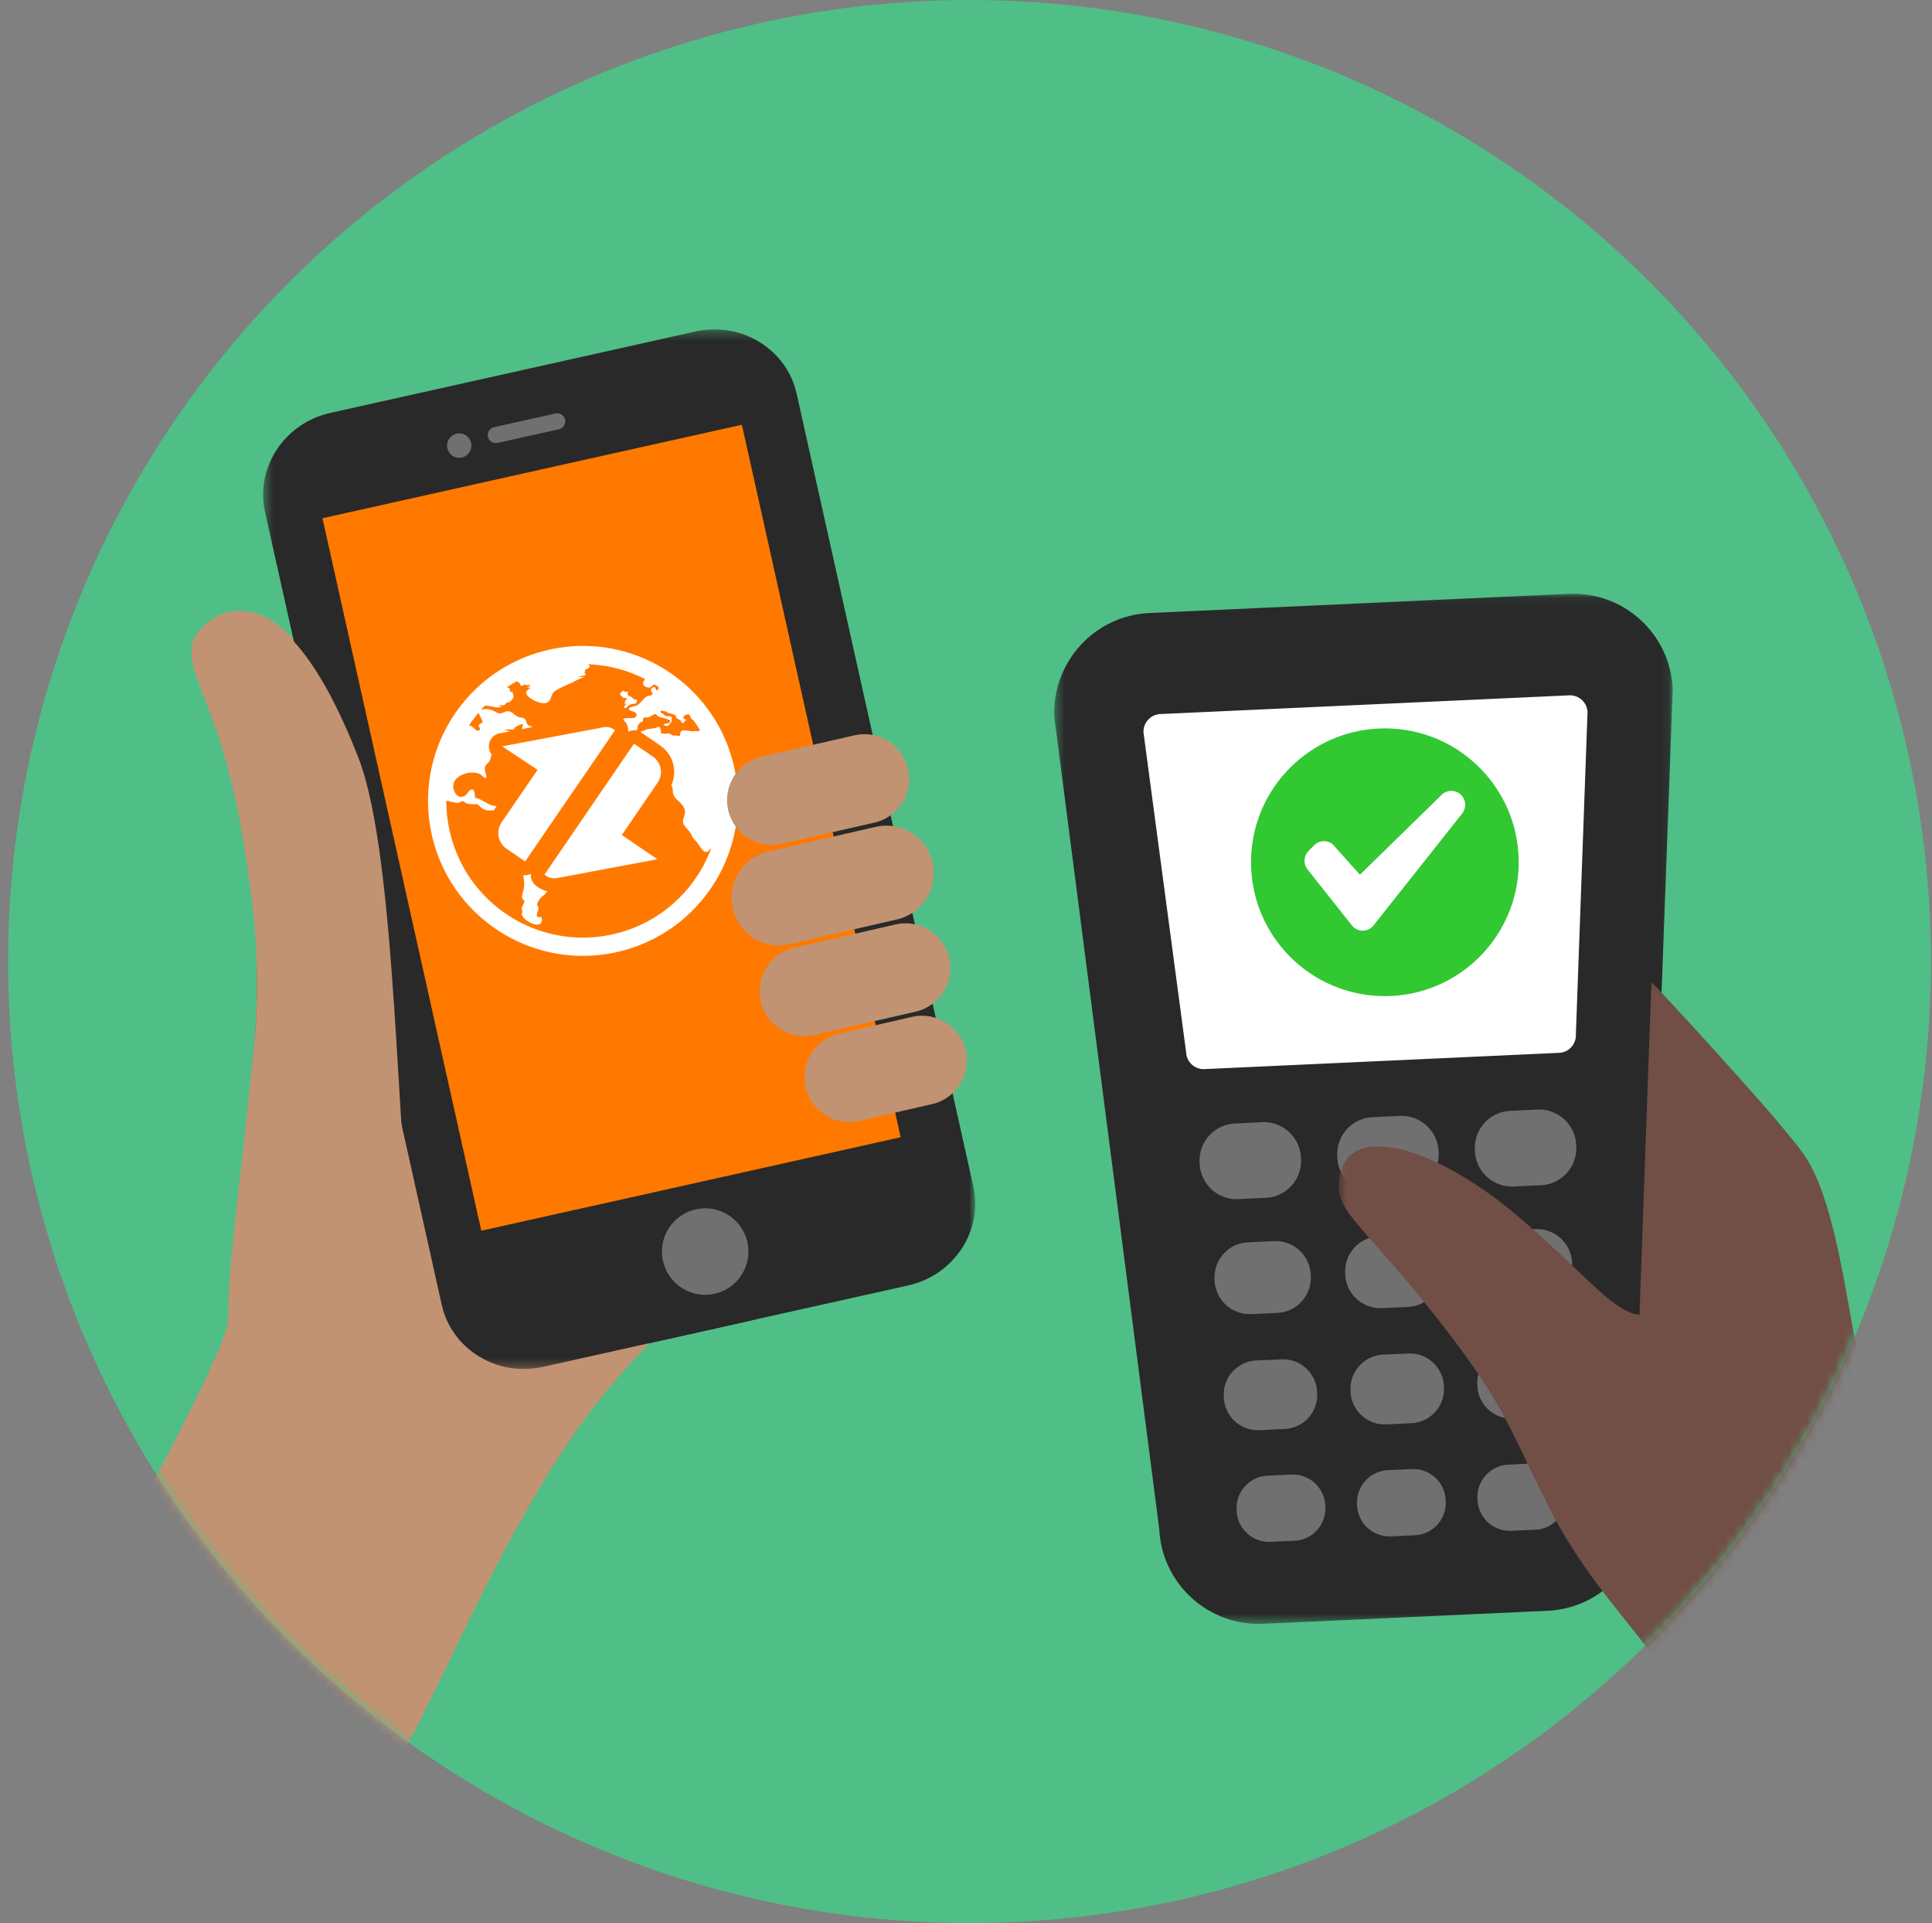 <svg xmlns="http://www.w3.org/2000/svg" xmlns:xlink="http://www.w3.org/1999/xlink" width="211" height="210" viewBox="0 0 211 210">
    <rect x="0" y="0" width="211" height="210" fill="#808080" stroke="none"/>
    <defs>
        <circle id="a" cx="105" cy="105" r="105"/>
        <path id="c" d="M50.428 98.43C24.26 98.43 3.03 77.2 3.03 51.033c0-26.19 21.23-47.418 47.398-47.418 26.189 0 47.418 21.229 47.418 47.418 0 26.168-21.23 47.397-47.418 47.397"/>
        <path id="e" d="M0 .844h93.043v172.264H0z"/>
        <path id="g" d="M1.405.24h77.771v113.52H1.405z"/>
        <path id="i" d="M0 0h132.891v159.469H0z"/>
        <path id="k" d="M0 .844h93.043v172.264H0z"/>
        <path id="m" d="M1.405.24h77.771v113.52H1.405z"/>
        <path id="o" d="M.15.036h9.558v20.187H.15z"/>
        <path id="p" d="M.09.065h67.548v112.498H.09z"/>
        <path id="r" d="M0 .089h99.397v135.79H0z"/>
    </defs>
    <g fill="none" fill-rule="evenodd" transform="translate(.882)">
        <mask id="b" fill="#fff">
            <use xlink:href="#a"/>
        </mask>
        <use fill="#50BE87" xlink:href="#a"/>
        <g mask="url(#b)">
            <g transform="translate(-15.75 100.8)">
                <mask id="d" fill="#fff">
                    <use xlink:href="#c"/>
                </mask>
                <g mask="url(#d)">
                    <g transform="translate(-4.464 -34.964)">
                        <mask id="f" fill="#fff">
                            <use xlink:href="#e"/>
                        </mask>
                        <path fill="#C19372" d="M40.383 4.263c.556-2.24 9.328-10.955 18.095 12.717 8.762 23.676 5.468 26.011 6.662 35.77 1.19 9.759 27.697 22.824 27.697 22.824s1.543.96-3.82 6.575c-5.358 5.621-10.944 13.07-19.822 31.74-9.358 19.682-31.063 59.219-31.063 59.219H0v-12.964s44.253-75.87 44.266-81.863c.012-5.994.91-11.329 2.546-27.155 1.014-9.797 1.517-8.864-.83-24.722-2.333-15.742-6.557-18.259-5.6-22.14" mask="url(#f)"/>
                    </g>
                    <g transform="translate(42.2 -65.07)">
                        <mask id="h" fill="#fff">
                            <use xlink:href="#g"/>
                        </mask>
                        <path fill="#000" d="M20.912 106.753c1.083 4.856 6.038 7.895 11.05 6.775l39.879-8.888c5.018-1.117 8.21-5.967 7.123-10.832L59.67 7.254C58.584 2.396 53.637-.646 48.62.47L8.745 9.358C3.721 10.48.53 15.334 1.618 20.202l19.294 86.551z" mask="url(#h)"/>
                    </g>
                    <path fill="#FDCC00" d="M96.494 34.839c.566 2.545-1.048 5.068-3.592 5.639-2.532.567-5.058-1.037-5.624-3.584a4.719 4.719 0 0 1 3.572-5.633 4.731 4.731 0 0 1 5.644 3.578M76.583-54.983a.902.902 0 0 1-.674 1.059l-6.694 1.488a.89.89 0 0 1-1.061-.671.888.888 0 0 1 .674-1.048l6.698-1.489a.89.89 0 0 1 1.057.661M66.322-52.434a1.33 1.33 0 1 1-2.596.58 1.33 1.33 0 0 1 2.596-.58"/>
                    <path fill="#714E46" d="M42.377 16.161c.834-7.716.834-14.838-.834-24.721-2.65-15.691-6.557-18.26-5.597-22.141.557-2.24 8.955-10.813 18.092 12.716 4.233 10.91 4.111 43.31 5.942 53.787 1.151 6.6-7.229.364-7.396-.134-.17-.497-10.207-19.507-10.207-19.507"/>
                    <path fill="#FF7900" d="M113.232 23.382L95.889-54.416l-10.9 2.425-10.96 2.443-23.944 5.34L67.431 33.59l10.068-2.245 2.424-.539v.005z"/>
                    <path fill="#FFF" d="M95.599-1.793a16.917 16.917 0 0 1-4.611 4.554 16.843 16.843 0 0 1-6.221 2.518 16.83 16.83 0 0 1-6.713-.09 16.93 16.93 0 0 1-5.95-2.568 16.865 16.865 0 0 1-7.072-10.834 17.127 17.127 0 0 1-.294-3.128c.142.013.29.015.446.063.077.096.13.076.265.065.275.053.56.164.839.11.34-.158.444-.319.728-.068.256.223.805.252 1.126.252.184 0 .346-.04.512.052.146.083.25.236.378.341.262.212.516.352.859.372.232.013.474-.013.71 0l.37-.542c-.643.015-1.172-.352-1.718-.648-.302-.164-.608-.325-.954-.373.007 0-.05-.88-.22-.977-.422-.243-.717.515-.999.693-.687.437-1.227-.055-1.425-.753-.464-1.639 2.039-2.5 3.254-1.882.121.06.593.542.715.479.2-.105-.074-.735-.092-.875-.052-.419-.06-.603.3-.918.203-.174.32-.41.389-.668.044-.167.053-.317.146-.442a1.644 1.644 0 0 1-.327-1.35 1.646 1.646 0 0 1 1.307-1.286l1.233-.232c-.028-.01-.053-.024-.081-.031a1.194 1.194 0 0 0-.087-.03.993.993 0 0 0-.365-.06c-.029.001-.057.01-.084.01-.013 0-.057 0-.04-.018.008-.01.034-.013.047-.016l.066-.026c.048-.017.096-.033.144-.044.172-.037.347-.023.522-.019.085.002.171.002.256-.007a.406.406 0 0 0 .133-.028c.031-.017.121-.005.108-.035-.022-.03-.094-.042-.083-.09.008-.032.052-.057.076-.076.031-.024.066-.042.103-.062.159-.087.31-.181.476-.253.08-.033.16-.063.245-.08a.734.734 0 0 1 .107-.012c.033-.002.086-.015.116.004.031.02.005.062-.007.086-.02.039-.04.074-.052.116a.979.979 0 0 0-.052.358l.002.024 1.26-.238c-.165-.12-.486-.177-.615-.337-.162-.2-.12-.5-.333-.686-.225-.193-.524-.136-.784-.232-.37-.137-.617-.489-.98-.638-.548-.227-.723.135-1.244.19-.323.035-.542-.17-.813-.299-.501-.24-1.075-.31-1.596-.121.156-.179.317-.354.483-.526l.025-.001c.481-.024.939.15 1.409.208.1.013.788-.06.726-.087-.131-.055-.642-.073-.286-.184.168.005.588.066.629-.11.191-.213.298-.23.588-.284.237-.242.473-.437.462-.767-.109-.162-.048-.312-.125-.454-.384-.024-.354-.22-.354-.464-.052-.044-.203-.087-.37-.118.03-.022.06-.044.092-.063a16.3 16.3 0 0 1 1.133-.69c.28.11.496.283.478.541.154-.002.326-.022.459-.105.03-.019.053-.072.092-.072.046 0 .072.065.096.094.012.015.023.026.033.042l.116-.042a.74.74 0 0 1 .114-.018.364.364 0 0 1 .201.042c.024.013.107.048.094.085-.01.027-.066.035-.09.04-.028.008-.057.013-.085.022l-.14.048c-.043.013-.083.032-.127.034-.058.055.16.022.234.042.06.018.129.013.186.037.101.042-.081.112-.109.132-.055.041-.11.085-.162.13a.753.753 0 0 0-.17.197.353.353 0 0 0-.048.2c.008.084.05.16.098.224.07.095.157.178.242.258l.033.031c.473.396 1.513.898 2.145.7.693-.213.465-1.105 1.093-1.485.629-.38 1.298-.691 1.976-.968.188-.079.367-.184.544-.28.25-.14.51-.247.774-.356.046-.016.092-.027.138-.044.013-.005.122-.046.068-.063-.037-.012-.08-.007-.118-.007-.044 0-.088.002-.132.004-.082.003-.164.009-.244-.011-.02-.006-.059-.006-.059-.033.002-.034.052-.036.076-.037.094-.011.188-.04.282-.057.098-.019.197-.037.291-.07.046-.015.092-.026.136-.047.023-.007.06-.009.052-.04a.214.214 0 0 0-.085-.113c-.018-.012-.042-.018-.06-.033-.026-.02-.019-.038-.008-.068.015-.044.035-.088.039-.136.003-.05-.006-.105-.008-.155-.005-.118.201-.179.279-.212.11-.046.29-.135.304-.271.016-.146-.133-.179-.168-.293a17.06 17.06 0 0 1 2.938.372c1.43.312 2.8.806 4.096 1.467-.317.369-.456.872.398 1.04.326.062.512-.34.785-.372.156.095.311.195.464.298.037.066.054.14.02.216-.038.09-.17.23-.283.182-.142-.062-.028-.374-.27-.37a.442.442 0 0 0-.383.276c-.077.197.25.4.166.596-.107.256-.512.149-.706.282-.394.269-.69.748-1.108 1.04-.191.132-.442.16-.658.228-.143.042-.38.105-.433.263-.064.188.504.304.616.354.302.136.475.35.214.641-.326.364-1.128-.068-1.499.288a.276.276 0 0 0-.046.06c.002 0 .004.003.004.003.415.328.691.883.617 1.483a1.583 1.583 0 0 1 .962-.149c.006-.004.008-.01.013-.013.058-.042.126-.07.168-.13.072-.096.01-.227.026-.338.016-.114.09-.186.15-.276.042-.063.066-.144.117-.198.085-.084.223-.086.32-.154.158-.113.02-.317.154-.448.096-.092.234-.074.354-.06.324.034.486-.19.776-.267.03-.009.07-.068.1-.086.088-.057.217-.09.314-.033.08.044.12.138.19.195.107.09.26.116.385.168.142.059.227.064.373.075.158.013.315.127.47.175.12.034.31.083.335.23.044.259-.402.272-.55.309-.054.01-.276.07-.283.129-.015.09.396.153.457.153.173-.004.221-.133.315-.255.08-.1.198-.175.247-.298.043-.102-.038-.187-.042-.286-.006-.083.06-.094.074-.162.024-.13-.262-.185-.341-.197a1.407 1.407 0 0 0-.23-.02c-.05-.003-.152.021-.198.003-.16-.068-.206-.218-.365-.302-.542-.15-.193-.551.083-.304.35-.052.503.296.89.254.225.197.424.031.61.299.094.377.17.359.555.532.133.063.162.48.395.369.075-.039.147-.151.202-.214.03-.033.11-.092.124-.136.05-.139-.179-.104-.238-.172-.269-.313.208-.51.457-.544a.217.217 0 0 1 .188.061c.024.028.046.06.072.09.052.085.089.189.125.266a.574.574 0 0 0 .188.236.495.495 0 0 0 .12.063 16.74 16.74 0 0 1 .837 1.257c-.147.07-.293.136-.466.114a1.274 1.274 0 0 0-.374-.007c-.235.042-.417-.034-.644-.05-.177-.013-.389-.076-.562-.054-.223.026-.4.172-.413.397-.005.09.006.197-.077.258-.138.1-.341-.013-.492-.015-.12 0-.242.01-.36-.015a.51.51 0 0 1-.15-.06c-.036-.026-.09-.111-.126-.12a1.362 1.362 0 0 0-.584-.036c-.18.026-.347.024-.513-.057-.269-.13.002-.243-.08-.438-.012-.032-.1-.102-.1-.122.018-.337-.317-.195-.553-.09-.452.129-1.064.079-1.425.335-.162.039-.326.09-.481.162.053.028.105.06.155.093l2.324 1.59a3.966 3.966 0 0 1 1.347 4.945l.04.03c.213.184.124.647.181.89.093.383.22.555.496.824.44.426.979.853.995 1.517.015.56-.455 1.014-.14 1.572.277.485.706.728.942 1.275.194.45.328.546.634.857.332.341 1.001 1.95 1.646.893a.412.412 0 0 1 .137-.047 16.804 16.804 0 0 1-1.886 3.628zM67.692-20.877c.325-.474.673-.929 1.04-1.368.108.286.383.804.401.843.286.63-.18.285-.359.726-.076.184.168.295.124.444-.183.636-.75-.227-1.123-.374a.946.946 0 0 0-.227-.055c.048-.07.096-.142.144-.216zm32.782 6.005C98.52-25.27 88.507-32.115 78.11-30.162 67.71-28.21 60.863-18.196 62.817-7.799 64.771 2.6 74.785 9.448 85.182 7.494 95.58 5.541 102.428-4.47 100.474-14.872zm-12.518-3.539l-2.321 3.395c-1.161 1.698-2.604 3.81-3.983 5.824l-4.768 6.975c.04.03.08.059.12.085l.038.025a.712.712 0 0 0 .08.05l.044.028.072.04.046.023.072.035c.014.007.03.012.042.02l.077.027c.013.006.026.012.037.015a1.37 1.37 0 0 0 .128.039c.033.007.066.016.1.022a.876.876 0 0 0 .157.026.773.773 0 0 0 .067.007l.046.002c.022.002.046.002.068.002.015.002.03.002.044.002l.078-.002c.01-.002.022-.002.035-.002.037-.002.074-.005.11-.01.008-.001.015-.003.023-.003.03-.004.06-.007.092-.013l.042-.007.068-.013c.013-.002.026-.006.039-.007.018-.004.037-.006.055-.011.013-.002.028.003.04 0 .047-.012.093-.019.14-.028L90.845-4.12 86.45-7.113l4.34-6.351.092-.136a2.317 2.317 0 0 0-.602-3.222l-2.324-1.589zM74.497-3.845l4.16-6.084 1.012-1.482s5.951-8.646 5.927-8.666c-.04-.031-.079-.057-.116-.083l-.037-.026a1.813 1.813 0 0 1-.079-.048l-.04-.024-.08-.04-.035-.019a2.864 2.864 0 0 0-.11-.048l-.008-.001c-.035-.013-.068-.026-.103-.037l-.035-.01c-.026-.005-.052-.012-.075-.018l-.04-.01-.075-.014c-.013-.002-.024-.004-.035-.004a1.057 1.057 0 0 0-.107-.013h-.01a1.797 1.797 0 0 0-.098-.003h-.035l-.076.002a.275.275 0 0 0-.039.003c-.026 0-.051.004-.077.006-.011.002-.019.013-.03.013-.036.003-.071.018-.107.024-.003.002-.007.002-.012.002-.03.007-.063.001-.096.007-.056.01-.115.018-.172.031l-.038.01c-.06.014-.116.033-.175.042L71.65-18.08l4.38 2.905-2.572 3.75-1.867 2.728a2.385 2.385 0 0 0-.29 2.098c.154.459.447.872.873 1.163L74.2-4.05l.297.204zm.71 1.523a1.758 1.758 0 0 1-.454.155c-.164.03-.332.035-.496.016.04.354.115.699.122 1.054.01.47-.147.92-.236 1.377-.026.133-.063.303-.01.433.088.209.323.198.248.469-.055.197-.16.381-.242.567-.044.103-.083.216-.06.33.016.083.08.148.088.232.007.118-.083.216-.085.33-.002.142.104.299.18.411.335.47 1.472 1.136 2.06.832.215-.111.282-.504.22-.716-.082-.289-.226-.099-.443-.132-.398-.06.116-.962.04-1.207-.031-.106-.132-.176-.158-.286-.068-.304.431-.936.667-1.093.243-.164.4-.396.592-.601a3.784 3.784 0 0 1-1.398-.691 1.651 1.651 0 0 1-.635-1.48zM86.628-24.05c.1-.013.22-.035.318.004.029.01.211.177.141.21-.08.038-.212.03-.24.134-.01.056.03.107.008.164-.016.043-.092.074-.094.12-.003.114.166-.002.197.08.037.088-.224.222-.206.362.017.115.031.227.17.166.16-.073.247-.248.392-.344.046-.03.153-.04.183-.072.16-.153.418-.083.61-.144.17-.053.25-.27.188-.435-.032-.088-.065-.072-.155-.068-.188.01-.236-.05-.347-.186-.123-.148-.357-.192-.508-.31-.061-.046-.131-.12-.128-.199.006-.085.152-.227-.01-.264-.09-.02-.17.041-.257.045-.118.003-.055-.118-.142-.148-.068-.024-.208.054-.261.085a.537.537 0 0 0-.22.225c-.05.127.022.162.065.265.108.256.188-.044.296.31z"/>
                    <path fill="#714E46" d="M114.04-16.832a4.886 4.886 0 0 1-3.667 5.857L100.252-8.66a4.889 4.889 0 0 1-5.854-3.672 4.885 4.885 0 0 1 3.667-5.853l10.118-2.318a4.888 4.888 0 0 1 5.857 3.671M118.526 3.819a4.89 4.89 0 0 1-3.67 5.858l-11.047 2.53a4.884 4.884 0 0 1-5.857-3.663 4.894 4.894 0 0 1 3.673-5.86L112.672.148a4.886 4.886 0 0 1 5.854 3.67M120.34 13.91a4.897 4.897 0 0 1-3.674 5.856l-7.957 1.827a4.884 4.884 0 0 1-5.854-3.666 4.878 4.878 0 0 1 3.67-5.857l7.957-1.832a4.897 4.897 0 0 1 5.857 3.672M116.72-6.61a5.191 5.191 0 0 1-3.896 6.214l-11.728 2.692A5.175 5.175 0 0 1 94.89-1.6a5.177 5.177 0 0 1 3.886-6.214l11.728-2.693a5.193 5.193 0 0 1 6.215 3.898"/>
                </g>
            </g>
            <g transform="translate(-10.434 15.75)">
                <mask id="j" fill="#fff">
                    <use xlink:href="#i"/>
                </mask>
                <g mask="url(#j)">
                    <g transform="translate(-9.78 50.086)">
                        <mask id="l" fill="#fff">
                            <use xlink:href="#k"/>
                        </mask>
                        <path fill="#C19372" d="M40.383 4.263c.556-2.24 9.328-10.955 18.095 12.717 8.762 23.676 5.468 26.011 6.662 35.77 1.19 9.759 27.697 22.824 27.697 22.824s1.543.96-3.82 6.575c-5.358 5.621-10.944 13.07-19.822 31.74-9.358 19.682-31.063 59.219-31.063 59.219H0v-12.964s44.253-75.87 44.266-81.863c.012-5.994.91-11.329 2.546-27.155 1.014-9.797 1.517-8.864-.83-24.722-2.333-15.742-6.557-18.259-5.6-22.14" mask="url(#l)"/>
                    </g>
                    <g transform="translate(36.884 19.98)">
                        <mask id="n" fill="#fff">
                            <use xlink:href="#m"/>
                        </mask>
                        <path fill="#292929" d="M20.912 106.753c1.083 4.856 6.038 7.895 11.05 6.775l39.879-8.888c5.018-1.117 8.21-5.967 7.123-10.832L59.67 7.254C58.584 2.396 53.637-.646 48.62.47L8.745 9.358C3.721 10.48.53 15.334 1.618 20.202l19.294 86.551z" mask="url(#n)"/>
                    </g>
                    <path fill="#707070" d="M91.178 119.889c.566 2.545-1.048 5.068-3.592 5.639-2.531.567-5.057-1.037-5.623-3.584a4.719 4.719 0 0 1 3.572-5.633 4.731 4.731 0 0 1 5.643 3.578M71.268 30.067a.902.902 0 0 1-.675 1.059L63.9 32.614a.89.89 0 0 1-1.061-.671.888.888 0 0 1 .674-1.048l6.699-1.489a.89.89 0 0 1 1.057.661M61.006 32.616a1.33 1.33 0 1 1-2.596.58 1.33 1.33 0 0 1 2.596-.58"/>
                    <path fill="#C19372" d="M37.061 101.211c.834-7.716.834-14.838-.834-24.721-2.65-15.691-6.557-18.26-5.596-22.141.557-2.24 8.955-10.813 18.092 12.716 4.233 10.91 4.11 43.31 5.941 53.787 1.152 6.6-7.228.364-7.395-.134-.17-.497-10.208-19.507-10.208-19.507"/>
                    <path fill="#FF7900" d="M107.916 108.432L90.574 30.634l-10.9 2.425-10.961 2.443-23.943 5.34 17.345 77.799 10.069-2.245 2.423-.539v.005z"/>
                    <path fill="#FFF" d="M85.543 80.13a14.939 14.939 0 0 1-4.073 4.022 14.874 14.874 0 0 1-5.493 2.224 14.862 14.862 0 0 1-5.927-.08 14.95 14.95 0 0 1-5.254-2.267 14.893 14.893 0 0 1-6.245-9.567 15.124 15.124 0 0 1-.26-2.762c.124.011.256.013.393.055.068.085.116.067.234.057.243.047.495.145.74.098.302-.14.393-.282.644-.06.226.196.711.222.994.222.163 0 .306-.036.453.046.128.073.22.208.333.301.232.187.456.31.759.329.205.011.418-.012.627 0l.327-.479c-.568.013-1.035-.31-1.517-.573-.267-.145-.537-.286-.843-.328.006 0-.044-.778-.194-.863-.373-.215-.633.454-.882.612-.607.386-1.084-.049-1.258-.666-.41-1.447 1.8-2.207 2.872-1.662.108.054.524.479.632.424.177-.093-.065-.65-.081-.774-.046-.369-.053-.532.265-.81a1.13 1.13 0 0 0 .343-.59c.04-.147.047-.28.129-.39a1.452 1.452 0 0 1-.288-1.191 1.453 1.453 0 0 1 1.154-1.136l1.089-.205c-.025-.01-.048-.022-.072-.028-.024-.01-.05-.018-.077-.026a.877.877 0 0 0-.322-.054c-.026.002-.05.01-.075.01-.011 0-.05 0-.035-.016.008-.008.03-.012.042-.015a1.26 1.26 0 0 1 .186-.062c.15-.032.305-.02.46-.016.075.001.151.001.226-.007a.359.359 0 0 0 .117-.024c.028-.015.108-.005.096-.031-.02-.026-.083-.037-.073-.08.007-.027.046-.05.067-.066.028-.022.059-.038.091-.056.14-.076.274-.16.42-.223.07-.03.142-.055.216-.07a.648.648 0 0 1 .095-.011c.03-.002.076-.013.102.003.028.018.005.055-.006.077-.018.034-.034.065-.046.102a.864.864 0 0 0-.045.316l.001.021 1.114-.21c-.147-.106-.43-.156-.544-.298-.143-.176-.106-.44-.295-.605-.198-.171-.462-.12-.691-.205-.327-.12-.546-.432-.866-.563-.484-.2-.638.118-1.099.167-.285.031-.478-.15-.718-.263-.442-.212-.948-.274-1.41-.108.14-.158.28-.312.427-.464l.023-.001c.425-.022.829.133 1.244.184.088.01.696-.053.64-.077-.115-.049-.566-.065-.251-.163.148.005.519.059.555-.097.169-.188.263-.202.519-.251.21-.213.418-.386.408-.677-.096-.143-.042-.275-.11-.4-.339-.022-.313-.196-.313-.41-.045-.04-.179-.077-.327-.105.028-.02.054-.039.081-.055.328-.218.661-.42 1.001-.609.248.096.438.25.422.477.137-.002.288-.02.405-.093.028-.016.047-.063.082-.063.04 0 .063.057.084.083.012.013.021.023.03.037l.102-.037a.653.653 0 0 1 .101-.017.322.322 0 0 1 .177.038c.022.011.095.042.083.075-.008.024-.058.03-.08.036-.024.006-.05.011-.074.02-.04.012-.082.027-.124.041-.037.012-.073.028-.112.03-.05.049.141.02.206.037.054.016.114.012.165.033.09.037-.072.099-.096.117a2.442 2.442 0 0 0-.143.114.665.665 0 0 0-.15.174.312.312 0 0 0-.042.177.4.4 0 0 0 .086.197c.062.085.138.158.213.228l.03.028c.418.35 1.336.792 1.894.618.612-.188.41-.976.965-1.312.555-.335 1.146-.61 1.745-.854.166-.07.324-.163.48-.247.221-.124.45-.218.684-.315.04-.014.08-.024.122-.039.011-.004.107-.04.06-.055-.033-.011-.072-.006-.104-.006-.04 0-.078.001-.118.003-.071.003-.144.008-.214-.01-.018-.005-.052-.005-.052-.03.001-.029.045-.03.066-.032.083-.01.166-.036.25-.05.086-.017.173-.033.256-.062.041-.013.082-.023.12-.04.02-.007.053-.009.046-.037a.19.19 0 0 0-.074-.099c-.017-.011-.038-.016-.054-.03-.023-.017-.016-.033-.007-.06.013-.038.031-.078.035-.12.003-.044-.005-.093-.007-.137-.005-.104.177-.157.246-.187.097-.04.255-.119.268-.239.015-.129-.117-.158-.148-.259a14.915 14.915 0 0 1 6.21 1.624c-.279.326-.4.77.353.919.288.055.452-.3.693-.33.138.085.275.173.41.264.033.059.047.124.018.19-.034.08-.151.204-.25.162-.126-.055-.025-.33-.238-.327a.39.39 0 0 0-.339.244c-.068.174.22.353.147.526-.095.226-.453.132-.624.249-.348.237-.608.66-.978.918-.169.117-.39.141-.58.202-.128.037-.336.092-.383.232-.057.166.444.269.543.313.267.12.42.309.19.566-.289.32-.997-.06-1.324.254a.244.244 0 0 0-.04.054l.002.001c.367.29.61.78.546 1.31a1.398 1.398 0 0 1 .85-.131c.004-.003.006-.008.01-.012.051-.037.111-.061.149-.115.063-.085.008-.2.023-.298.014-.1.08-.164.131-.244.038-.055.06-.127.105-.174.075-.075.197-.077.283-.137.138-.1.016-.28.135-.396.085-.08.207-.065.312-.052.287.03.43-.167.686-.236.026-.008.061-.06.088-.076.078-.05.192-.08.278-.03.07.04.106.123.167.173.095.08.23.103.34.148.126.052.2.057.33.067.14.011.278.112.414.155.106.029.274.073.297.203.039.228-.355.24-.487.272-.047.01-.242.062-.249.114-.013.08.35.135.404.135.153-.003.195-.117.278-.225.07-.088.174-.154.218-.263.038-.09-.034-.165-.037-.253-.005-.073.053-.083.065-.143.02-.114-.231-.163-.301-.174a1.243 1.243 0 0 0-.204-.018c-.044-.002-.133.02-.174.003-.142-.06-.182-.192-.322-.267-.479-.131-.171-.486.073-.268.31-.046.444.262.786.224.199.175.375.028.539.264.083.334.15.317.49.47.117.056.143.424.348.326.067-.034.13-.133.18-.189.025-.03.095-.081.108-.12.044-.122-.158-.091-.21-.152-.237-.276.184-.45.404-.48.07-.01.122.013.166.054.021.024.04.052.063.08.046.075.078.166.111.234a.507.507 0 0 0 .166.208c.033.025.068.041.106.056a14.783 14.783 0 0 1 .739 1.11c-.13.062-.259.12-.412.1a1.125 1.125 0 0 0-.33-.006c-.207.038-.368-.03-.568-.044-.157-.011-.344-.067-.497-.047-.197.023-.353.151-.364.35-.005.08.004.174-.069.228-.122.088-.3-.012-.434-.013-.106 0-.214.01-.318-.013a.45.45 0 0 1-.133-.054c-.031-.023-.078-.098-.11-.106a1.203 1.203 0 0 0-.517-.03.744.744 0 0 1-.452-.051c-.238-.116.001-.215-.07-.387-.012-.028-.09-.09-.09-.108.016-.298-.28-.172-.488-.08-.399.114-.94.07-1.258.297a2.25 2.25 0 0 0-.425.143c.047.024.093.052.137.081l2.052 1.405a3.502 3.502 0 0 1 1.19 4.367c.013.008.024.018.036.026.187.162.109.571.16.786.08.338.193.49.437.727.389.376.864.754.879 1.34.013.495-.402.895-.124 1.388.244.428.624.643.832 1.127.17.397.29.481.56.756.293.301.884 1.722 1.453.788a.364.364 0 0 1 .12-.04 14.84 14.84 0 0 1-1.664 3.203zM60.899 63.279c.287-.418.594-.82.918-1.207.096.252.339.71.355.743.252.557-.16.253-.317.642-.067.163.148.26.109.392-.162.562-.663-.2-.992-.33a.835.835 0 0 0-.2-.05 9.67 9.67 0 0 0 .127-.19zm28.949 5.303C88.122 59.4 79.28 53.355 70.098 55.08c-9.183 1.725-15.23 10.568-13.504 19.749 1.725 9.183 10.568 15.23 19.75 13.504 9.182-1.725 15.229-10.566 13.504-19.75zm-11.055-3.125c-.14.207-.95 1.392-2.05 2.998l-3.516 5.143-4.211 6.16c.036.025.07.051.106.074l.034.023a8340.904 8340.904 0 0 1 .109.068c.021.012.042.025.064.036l.04.02.064.03.037.018a1.603 1.603 0 0 1 .101.038 1.21 1.21 0 0 0 .112.034c.03.006.059.015.088.02a.773.773 0 0 0 .1.018l.039.004c.02.004.039.005.06.007l.04.001c.02.002.041.002.06.002.014.002.027.002.04.002l.068-.002c.01-.002.02-.002.031-.002.033-.001.065-.004.098-.008a.082.082 0 0 1 .02-.003c.025-.003.053-.006.08-.011l.038-.007a.965.965 0 0 0 .06-.011l.034-.007c.017-.003.033-.005.05-.01.01-.001.024.004.035 0 .04-.01.081-.016.122-.024l10.6-1.99-3.883-2.644 3.833-5.608.082-.12a2.046 2.046 0 0 0-.533-2.846l-2.052-1.403zM66.908 78.32c.357-.52 2.448-3.58 3.674-5.373l.893-1.308s5.256-7.635 5.235-7.653c-.036-.028-.07-.05-.103-.074l-.032-.022a1.601 1.601 0 0 1-.07-.043l-.036-.02-.07-.037c-.01-.004-.02-.011-.031-.016a2.529 2.529 0 0 0-.098-.042c-.001 0-.005 0-.006-.002-.031-.011-.06-.023-.091-.032-.01-.004-.022-.005-.031-.008l-.067-.017-.034-.008a1.198 1.198 0 0 0-.067-.013l-.03-.003a.933.933 0 0 0-.095-.012h-.01l-.086-.003h-.031l-.067.002c-.011 0-.023.001-.034.003-.023 0-.046.003-.069.005-.01.002-.016.011-.026.011-.032.004-.063.017-.094.021-.003.002-.007.002-.011.002-.026.007-.056.002-.085.007-.049.008-.1.016-.151.027-.012.004-.023.005-.035.008-.052.013-.102.03-.154.038l-10.6 1.992 3.866 2.565-2.27 3.312-1.649 2.41a2.106 2.106 0 0 0-.255 1.851c.135.406.394.77.77 1.027l1.788 1.224.262.181zm.627 1.344c-.125.064-.26.11-.4.137a1.52 1.52 0 0 1-.438.015c.034.312.1.617.107.93.008.416-.13.813-.208 1.217-.023.117-.056.267-.008.382.076.184.284.174.218.413-.05.175-.142.337-.213.502a.504.504 0 0 0-.054.291c.014.073.071.13.078.205.006.104-.073.19-.075.292-.002.125.091.263.16.363.294.415 1.298 1.002 1.818.734.19-.098.249-.445.195-.632-.073-.255-.2-.088-.392-.117-.352-.052.102-.85.035-1.066-.027-.093-.117-.155-.14-.253-.06-.268.381-.826.59-.965.215-.145.353-.35.522-.53a3.341 3.341 0 0 1-1.234-.61 1.458 1.458 0 0 1-.561-1.308zM77.62 60.477c.088-.011.194-.03.28.004.026.01.187.156.125.185-.071.034-.187.026-.211.119-.01.049.026.094.006.145-.014.037-.081.065-.083.106-.003.1.147-.002.174.07.033.078-.198.196-.182.32.015.101.028.2.15.147.142-.065.218-.22.347-.305.04-.026.135-.036.16-.063.142-.135.37-.073.54-.127.15-.047.22-.238.165-.384-.027-.078-.056-.064-.136-.06-.166.008-.209-.044-.306-.165-.11-.13-.316-.17-.45-.273-.053-.041-.115-.106-.112-.176.005-.075.134-.2-.01-.233-.078-.018-.15.036-.226.04-.104.002-.049-.105-.125-.131-.06-.021-.184.047-.231.075a.474.474 0 0 0-.194.198c-.044.113.02.144.057.235.096.226.166-.04.262.273z"/>
                    <path fill="#C19372" d="M108.725 68.218a4.886 4.886 0 0 1-3.667 5.857L94.936 76.39a4.889 4.889 0 0 1-5.854-3.672 4.885 4.885 0 0 1 3.667-5.853l10.119-2.318a4.888 4.888 0 0 1 5.857 3.671M113.21 88.869a4.89 4.89 0 0 1-3.67 5.858l-11.047 2.53a4.884 4.884 0 0 1-5.857-3.663 4.894 4.894 0 0 1 3.673-5.86l11.047-2.536a4.886 4.886 0 0 1 5.854 3.67M115.024 98.96a4.897 4.897 0 0 1-3.673 5.856l-7.957 1.827a4.884 4.884 0 0 1-5.854-3.666 4.878 4.878 0 0 1 3.67-5.857l7.957-1.832a4.897 4.897 0 0 1 5.857 3.672M111.404 78.44a5.191 5.191 0 0 1-3.896 6.214L95.78 87.346a5.175 5.175 0 0 1-6.206-3.896 5.177 5.177 0 0 1 3.887-6.214l11.727-2.693a5.193 5.193 0 0 1 6.216 3.898"/>
                </g>
            </g>
            <g>
                <g transform="matrix(-1 0 0 1 181.894 64.765)">
                    <mask id="q" fill="#fff">
                        <use xlink:href="#p"/>
                    </mask>
                    <path fill="#292929" d="M57.247 2.176L34.353 1.128 11.468.076C5.458-.199.365 4.446.09 10.452l3.29 89.301c-.272 6.002 4.374 11.098 10.378 11.375l15.522.711 15.52.712c6.007.276 11.102-4.37 11.374-10.38l11.453-88.62c.27-6.003-4.373-11.099-10.38-11.375" mask="url(#q)"/>
                </g>
                <path fill="#707070" d="M160.306 138.528a3.845 3.845 0 0 0 4.012 3.663l2.838-.132a3.833 3.833 0 0 0 3.656-4.009l-.004-.176a3.845 3.845 0 0 0-4.014-3.659l-2.839.135a3.836 3.836 0 0 0-3.655 4.008l.006.17zM146.036 139.185a3.839 3.839 0 0 0 4.011 3.658l2.84-.13a3.839 3.839 0 0 0 3.658-4.01l-.01-.175a3.84 3.84 0 0 0-4.008-3.658l-2.839.134a3.835 3.835 0 0 0-3.658 4.009l.006.172zM131.766 139.838a3.839 3.839 0 0 0 4.011 3.657l2.839-.128a3.839 3.839 0 0 0 3.658-4.009l-.005-.17a3.837 3.837 0 0 0-4.012-3.66l-2.842.13a3.834 3.834 0 0 0-3.655 4.008l.006.172zM160.197 125.71a4.05 4.05 0 0 0 4.227 3.855l2.988-.138a4.043 4.043 0 0 0 3.854-4.224l-.009-.182a4.04 4.04 0 0 0-4.222-3.856l-2.99.137a4.04 4.04 0 0 0-3.851 4.225l.003.183zM145.168 126.397a4.049 4.049 0 0 0 4.226 3.856l2.989-.137a4.043 4.043 0 0 0 3.854-4.227l-.01-.18a4.044 4.044 0 0 0-4.222-3.855l-2.993.142a4.04 4.04 0 0 0-3.85 4.22l.006.18zM130.138 127.086a4.044 4.044 0 0 0 4.226 3.853l2.99-.139a4.04 4.04 0 0 0 3.854-4.22l-.013-.183a4.043 4.043 0 0 0-4.223-3.854l-2.989.14a4.046 4.046 0 0 0-3.854 4.224l.01.18zM160.466 151.353a3.724 3.724 0 0 0 3.893 3.55l2.756-.13a3.722 3.722 0 0 0 3.546-3.888l-.007-.168a3.722 3.722 0 0 0-3.892-3.548l-2.752.125a3.72 3.72 0 0 0-3.55 3.893l.006.166zM146.622 151.989a3.727 3.727 0 0 0 3.893 3.55l2.752-.13a3.726 3.726 0 0 0 3.55-3.89l-.01-.166a3.72 3.72 0 0 0-3.89-3.553l-2.755.126a3.73 3.73 0 0 0-3.549 3.892l.01.17zM132.778 152.62a3.722 3.722 0 0 0 3.89 3.55l2.755-.126a3.721 3.721 0 0 0 3.547-3.894l-.006-.161a3.725 3.725 0 0 0-3.893-3.553l-2.752.126a3.728 3.728 0 0 0-3.55 3.89l.01.168zM160.482 163.79a3.535 3.535 0 0 0 3.695 3.37l2.617-.115a3.543 3.543 0 0 0 3.373-3.696l-.009-.158a3.543 3.543 0 0 0-3.694-3.378l-2.615.123a3.543 3.543 0 0 0-3.376 3.696l.01.159zM147.327 164.397a3.544 3.544 0 0 0 3.7 3.37l2.615-.12a3.539 3.539 0 0 0 3.37-3.696l-.006-.156a3.54 3.54 0 0 0-3.694-3.374l-2.618.12a3.535 3.535 0 0 0-3.37 3.697l.003.159zM134.178 164.998a3.544 3.544 0 0 0 3.695 3.371l2.618-.12a3.532 3.532 0 0 0 3.37-3.695l-.003-.157a3.54 3.54 0 0 0-3.698-3.375l-2.618.12a3.543 3.543 0 0 0-3.37 3.696l.006.16z"/>
                <g transform="matrix(-1 0 0 1 244.716 107.114)">
                    <mask id="s" fill="#fff">
                        <use xlink:href="#r"/>
                    </mask>
                    <path fill="#714E46" d="M65.241.089s-13.58 14.53-16.597 18.791c-1.557 2.192-3.02 6.037-4.498 14.063-2.566 13.967-4.953 28.887-5.715 30.789C37.67 65.63 0 135.879 0 135.879h43.687s18.427-58.123 21.47-62.307c3.044-4.184 7.745-9.028 11.41-16.35 4.235-8.474 4.741-10.896 11.294-19.372 8.704-11.268 11.914-12.428 11.5-16.115-.735-6.666-10.655-3.52-19.242 3.714-7.342 6.184-10.575 10.69-13.575 11.02L65.241.088z" mask="url(#s)"/>
                </g>
                <path fill="#FFF" d="M125.838 77.972l19.541-.892 25.112-1.15a1.916 1.916 0 0 1 2.006 1.828l-1.273 35.207a1.917 1.917 0 0 1-1.826 2.002l-9.098.418-29.636 1.359a1.915 1.915 0 0 1-2.003-1.829l-4.658-34.937a1.929 1.929 0 0 1 1.835-2.006"/>
                <g transform="translate(135.745 79.538)">
                    <circle cx="14.618" cy="14.618" r="14.618" fill="#32C832"/>
                    <path fill="#FFF" d="M23.389 8.349a1.52 1.52 0 0 0-1.512-1.527c-.4 0-.764.157-1.035.413l-8.946 8.747-2.947-3.296a1.498 1.498 0 0 0-2.054.08l-.605.61a1.53 1.53 0 0 0-.443 1.08c0 .36.125.692.332.953l4.839 6.107a1.503 1.503 0 0 0 2.361 0l9.678-12.214c.207-.261.332-.593.332-.953"/>
                </g>
            </g>
        </g>
    </g>
</svg>
